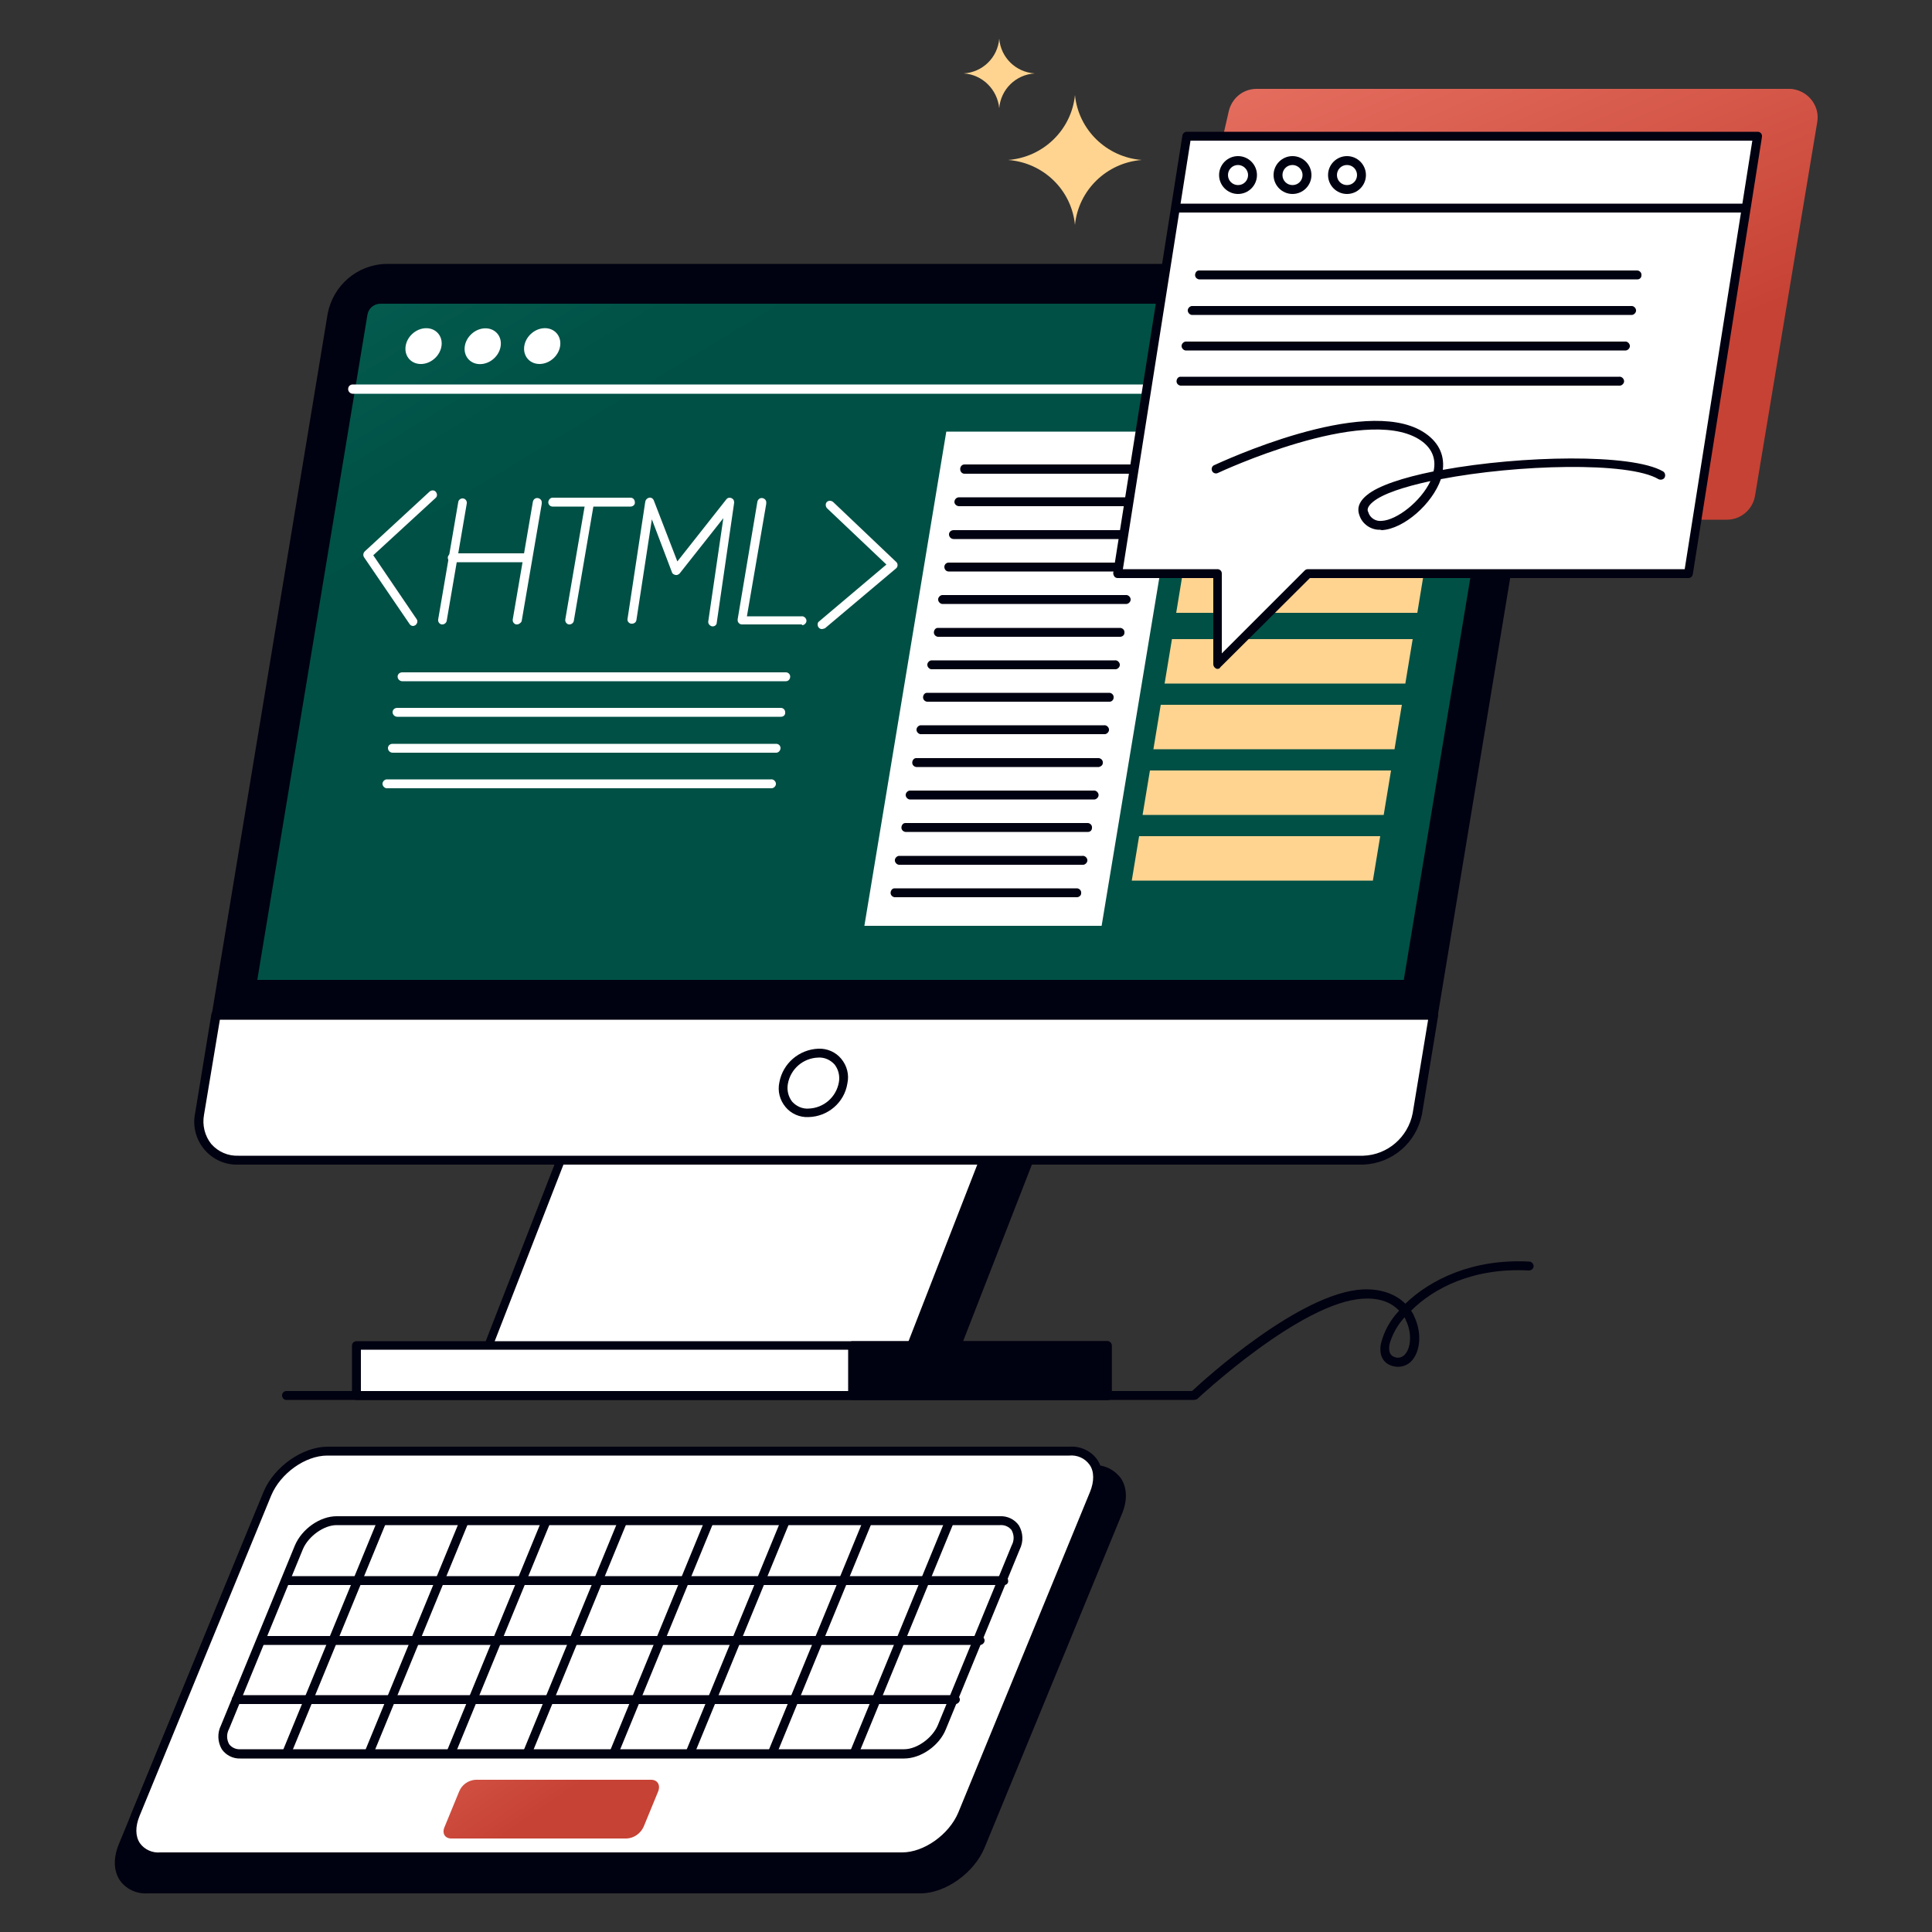 <svg transform="scale(1)" version="1.1" id="Zv5FTNV4d9" xmlns="http://www.w3.org/2000/svg" xmlns:xlink="http://www.w3.org/1999/xlink" x="0px" y="0px" viewBox="0 0 500 500" xml:space="preserve" class="pbimage_pbimage__wrapper__image__0LEis false"><rect x="0" y="0" width="500" height="500" fill="#333333" stroke="none"/><title>HTML</title><style type="text/css"> .st0{fill:#000111;} .st1{fill:#FFFFFF;} .st2{fill:url(#SVGID_1_-Zv5FTNV4d9);} .st3{fill:#FED490;} .st4{fill:url(#SVGID_00000015330565801897527330000007018608372098972557_-Zv5FTNV4d9);} .st5{fill:url(#SVGID_00000153682877914720693750000004279945674785220268_-Zv5FTNV4d9);}
 .st3{fill:#FED490;}
 .st1{fill:#FFFFFF;}
 .st0{fill:#000111;}</style><g id="computer"><polygon class="st0" points="267.7,296.4 158.2,296.4 136.2,353 245.7,353 	" fill="#000111"></polygon><path class="st0" d="M245.7,354.1H136.2c-0.4,0-0.7-0.2-0.9-0.5c-0.2-0.3-0.3-0.7-0.1-1.1l22-56.5c0.2-0.4,0.6-0.7,1.1-0.7h109.5
		c0.6,0,1.1,0.5,1.1,1.2c0,0.1,0,0.3-0.1,0.4l-22,56.5C246.6,353.8,246.2,354.1,245.7,354.1z M137.9,351.8H245l21.1-54.2H159
		L137.9,351.8z" fill="#000111"></path><polygon class="st1" points="256.1,296.4 146.6,296.4 124.6,353 234.1,353 	" fill="#FFFFFF"></polygon><path class="st0" d="M234.1,354.1H124.6c-0.4,0-0.7-0.2-0.9-0.5c-0.2-0.3-0.3-0.7-0.1-1.1l22-56.5c0.2-0.4,0.6-0.7,1.1-0.7h109.5
		c0.6,0,1.1,0.5,1.1,1.2c0,0.1,0,0.3-0.1,0.4l-22,56.5C235,353.8,234.6,354.1,234.1,354.1z M126.2,351.8h107.1l21.1-54.2H147.3
		L126.2,351.8z" fill="#000111"></path><rect class="st1" x="92.3" y="348.1" width="194.3" height="13" fill="#FFFFFF"></rect><path class="st0" d="M286.6,362.3H92.3c-0.6,0-1.1-0.5-1.2-1.1v-13c0-0.6,0.5-1.1,1.2-1.1h194.3c0.6,0,1.1,0.5,1.1,1.1v13
		C287.8,361.8,287.3,362.3,286.6,362.3z M93.4,360h192v-10.7h-192L93.4,360z" fill="#000111"></path><rect class="st0" x="220.6" y="348.1" width="66" height="13" fill="#000111"></rect><path class="st0" d="M286.6,362.3h-66c-0.6,0-1.1-0.5-1.1-1.1v-13c0-0.6,0.5-1.1,1.1-1.1h66c0.6,0,1.1,0.5,1.1,1.1v13
		C287.8,361.8,287.3,362.3,286.6,362.3z M221.8,360h63.7v-10.7h-63.7V360z" fill="#000111"></path><path class="st0" d="M371,262.7H55.9l30-181.4c1.3-6.8,7-11.8,13.9-12H391c6.6,0,11.1,5.4,10,12L371,262.7z" fill="#000111"></path><path class="st0" d="M371,263.9H55.9c-0.3,0-0.7-0.1-0.9-0.4c-0.2-0.3-0.3-0.6-0.2-0.9l30-181.4c1.4-7.3,7.6-12.7,15.1-12.9H391
		c3.3-0.1,6.5,1.3,8.7,3.8c2.2,2.6,3,6.1,2.4,9.4l-30,181.3C372,263.4,371.6,263.8,371,263.9z M57.2,261.6H370l29.9-180.4
		c0.5-2.7-0.1-5.5-1.9-7.6c-1.8-2-4.3-3.1-7-3H99.8c-6.3,0.2-11.6,4.8-12.8,11L57.2,261.6z" fill="#000111"></path><linearGradient id="SVGID_1_-Zv5FTNV4d9" gradientUnits="userSpaceOnUse" x1="131.413" y1="541.067" x2="240.913" y2="396.116" gradientTransform="matrix(1 0 0.33 -1 -168.4 502)"><stop offset="0" style="stop-color: rgb(10, 107, 91);"></stop><stop offset="0.78" style="stop-color: rgb(0, 81, 70);"></stop><stop offset="0.91" style="stop-color: rgb(0, 80, 69);"></stop></linearGradient><path class="st2" d="M66.6,253.5L95.1,81.4c0.3-1.6,1.6-2.7,3.2-2.8h291.2c1.3,0,2.3,1,2.4,2.2c0,0.2,0,0.4-0.1,0.6l-28.5,172.2
		H66.6z"></path><path class="st1" d="M371,262.7H55.9l-4.2,25.6c-1.1,6.6,3.4,12,10,12h291.1c6.9-0.2,12.7-5.2,13.9-12L371,262.7z" fill="#FFFFFF"></path><path class="st0" d="M352.8,301.4H61.6c-3.3,0.1-6.5-1.3-8.7-3.9c-2.2-2.6-3.1-6.1-2.4-9.4l4.2-25.6c0.1-0.6,0.6-1,1.1-1H371
		c0.6,0,1.1,0.5,1.2,1.1c0,0.1,0,0.1,0,0.2l-4.2,25.6C366.5,295.8,360.3,301.1,352.8,301.4z M56.9,263.9l-4.1,24.6
		c-0.5,2.7,0.2,5.5,1.9,7.6c1.8,2,4.3,3.1,7,3h291.1c6.3-0.2,11.6-4.8,12.8-11l4-24.2L56.9,263.9z" fill="#000111"></path><ellipse class="st1" transform="matrix(0.736 -0.677 0.677 0.736 -134.158 216.693)" cx="210.5" cy="280.2" rx="8.4" ry="7.1" fill="#FFFFFF"></ellipse><path class="st0" d="M209.2,289.1c-2.3,0.1-4.5-0.9-5.9-2.6c-1.5-1.8-2.1-4.1-1.6-6.4c0.9-4.9,5.1-8.5,10.1-8.7
		c2.3-0.1,4.5,0.9,5.9,2.6c1.5,1.8,2.1,4.1,1.6,6.4C218.5,285.4,214.2,289,209.2,289.1z M211.8,273.7c-3.9,0.1-7.2,2.9-7.9,6.8
		c-0.3,1.6,0.1,3.3,1.1,4.6c1.1,1.2,2.6,1.9,4.2,1.8c3.9-0.1,7.2-2.9,7.9-6.8l0,0c0.3-1.6-0.1-3.3-1.1-4.6
		C214.9,274.3,213.4,273.6,211.8,273.7z" fill="#000111"></path><path class="st1" d="M387.4,101.9H91.3c-0.6,0-1.2-0.5-1.2-1.2s0.5-1.2,1.2-1.2h296.1c0.6,0,1.1,0.5,1.1,1.2S388,101.9,387.4,101.9
		z" fill="#FFFFFF"></path><ellipse class="st1" transform="matrix(0.736 -0.677 0.677 0.736 -31.641 97.9)" cx="109.6" cy="89.5" rx="5" ry="4.3" fill="#FFFFFF"></ellipse><ellipse class="st1" transform="matrix(0.736 -0.677 0.677 0.736 -27.587 108.288)" cx="124.9" cy="89.5" rx="5" ry="4.3" fill="#FFFFFF"></ellipse><ellipse class="st1" transform="matrix(0.736 -0.677 0.677 0.736 -23.529 118.676)" cx="140.3" cy="89.5" rx="5" ry="4.3" fill="#FFFFFF"></ellipse><polygon class="st3" points="366.8,158.6 304.4,158.6 312.1,111.7 374.5,111.7 	" fill="#FED490"></polygon><polygon class="st3" points="363.7,176.9 301.4,176.9 303.3,165.4 365.6,165.4 	" fill="#FED490"></polygon><polygon class="st3" points="360.9,193.9 298.5,193.9 300.4,182.4 362.8,182.4 	" fill="#FED490"></polygon><polygon class="st3" points="358.1,210.9 295.7,210.9 297.6,199.4 360,199.4 	" fill="#FED490"></polygon><polygon class="st3" points="355.3,227.9 292.9,227.9 294.8,216.4 357.2,216.4 	" fill="#FED490"></polygon><polygon class="st1" points="285.1,239.6 223.7,239.6 244.9,111.7 306.3,111.7 	" fill="#FFFFFF"></polygon><path class="st0" d="M296.9,122.6h-47.3c-0.6,0-1.1-0.5-1.1-1.2s0.5-1.2,1.1-1.2h47.3c0.6,0,1.1,0.5,1.1,1.2
		S297.6,122.6,296.9,122.6z" fill="#000111"></path><path class="st0" d="M295.5,131h-47.3c-0.6,0-1.2-0.5-1.2-1.1c0-0.6,0.5-1.2,1.2-1.2h47.3c0.6,0,1.1,0.5,1.1,1.2
		C296.7,130.5,296.2,131,295.5,131z" fill="#000111"></path><path class="st0" d="M294.1,139.5h-47.3c-0.6,0-1.2-0.5-1.2-1.2c0-0.6,0.5-1.1,1.2-1.1l0,0h47.3c0.6,0,1.1,0.5,1.1,1.1
		C295.3,138.9,294.8,139.5,294.1,139.5z" fill="#000111"></path><path class="st0" d="M292.8,147.9h-47.3c-0.6,0-1.1-0.5-1.1-1.2c0-0.6,0.5-1.1,1.1-1.1h47.3c0.6,0,1.1,0.5,1.1,1.1
		C293.9,147.4,293.4,147.9,292.8,147.9z" fill="#000111"></path><path class="st0" d="M291.4,156.3h-47.3c-0.6,0.1-1.2-0.4-1.3-1c-0.1-0.6,0.4-1.2,1-1.3c0.1,0,0.1,0,0.2,0h47.3
		c0.6-0.1,1.2,0.4,1.3,1c0.1,0.6-0.4,1.2-1,1.3C291.5,156.3,291.4,156.3,291.4,156.3z" fill="#000111"></path><path class="st0" d="M290,164.8h-47.3c-0.6-0.1-1.1-0.6-1-1.3c0.1-0.6,0.5-1,1-1H290c0.6,0.1,1.1,0.6,1,1.3
		C291,164.3,290.6,164.7,290,164.8z" fill="#000111"></path><path class="st0" d="M288.6,173.2h-47.3c-0.6,0.1-1.2-0.4-1.3-1c-0.1-0.6,0.4-1.2,1-1.3c0.1,0,0.1,0,0.2,0h47.3
		c0.6-0.1,1.2,0.4,1.3,1c0.1,0.6-0.4,1.2-1,1.3C288.7,173.2,288.6,173.2,288.6,173.2z" fill="#000111"></path><path class="st0" d="M287.2,181.6h-47.3c-0.6-0.1-1.1-0.6-1-1.3c0.1-0.6,0.5-1,1-1h47.3c0.6,0.1,1.1,0.6,1,1.3
		C288.2,181.1,287.7,181.6,287.2,181.6z" fill="#000111"></path><path class="st0" d="M285.8,190h-47.3c-0.6,0.1-1.2-0.4-1.3-1c-0.1-0.6,0.4-1.2,1-1.3c0.1,0,0.1,0,0.2,0h47.3
		c0.6-0.1,1.2,0.4,1.3,1c0.1,0.6-0.4,1.2-1,1.3C285.9,190,285.9,190,285.8,190z" fill="#000111"></path><path class="st0" d="M284.4,198.5h-47.3c-0.6-0.1-1.1-0.6-1-1.3c0.1-0.6,0.5-1,1-1h47.3c0.6,0.1,1.1,0.6,1,1.3
		C285.4,198,284.9,198.4,284.4,198.5z" fill="#000111"></path><path class="st0" d="M283,206.9h-47.3c-0.6,0.1-1.2-0.4-1.3-1c-0.1-0.6,0.4-1.2,1-1.3c0.1,0,0.1,0,0.2,0H283c0.6-0.1,1.2,0.4,1.3,1
		c0.1,0.6-0.4,1.2-1,1.3C283.1,206.9,283.1,206.9,283,206.9z" fill="#000111"></path><path class="st0" d="M281.6,215.3h-47.3c-0.6-0.1-1.1-0.6-1-1.3c0.1-0.6,0.5-1,1-1h47.3c0.6,0.1,1.1,0.6,1,1.3
		C282.6,214.8,282.2,215.3,281.6,215.3z" fill="#000111"></path><path class="st0" d="M280.2,223.8h-47.3c-0.6,0.1-1.2-0.4-1.3-1c-0.1-0.6,0.4-1.2,1-1.3c0.1,0,0.1,0,0.2,0h47.3
		c0.6-0.1,1.2,0.4,1.3,1c0.1,0.6-0.4,1.2-1,1.3C280.3,223.8,280.3,223.8,280.2,223.8z" fill="#000111"></path><path class="st0" d="M278.8,232.2h-47.3c-0.6-0.1-1.1-0.6-1-1.3c0.1-0.6,0.5-1,1-1h47.3c0.6,0.1,1.1,0.6,1,1.3
		C279.8,231.7,279.4,232.1,278.8,232.2z" fill="#000111"></path><path class="st1" d="M114.5,161.6h-0.2c-0.6-0.1-1-0.7-0.9-1.3c0,0,0,0,0,0l5.2-30.4c0.1-0.6,0.7-1,1.3-0.9c0.6,0.1,1,0.7,0.9,1.3
		c0,0,0,0,0,0l-5.2,30.4C115.5,161.2,115,161.6,114.5,161.6z" fill="#FFFFFF"></path><path class="st1" d="M133.8,161.6h-0.2c-0.6-0.1-1-0.7-0.9-1.3l5.2-30.4c0.1-0.6,0.6-1.1,1.3-1c0.6,0.1,1.1,0.6,1,1.3
		c0,0.1,0,0.1,0,0.2l-5.2,30.4C134.8,161.2,134.3,161.6,133.8,161.6z" fill="#FFFFFF"></path><path class="st1" d="M147.4,161.6h-0.2c-0.6-0.1-1-0.7-0.9-1.3c0,0,0,0,0,0l5.2-30.4c0.1-0.6,0.7-1,1.3-0.9c0.6,0.1,1,0.7,0.9,1.3
		l-5.2,30.4C148.4,161.2,147.9,161.6,147.4,161.6z" fill="#FFFFFF"></path><path class="st1" d="M207.4,161.6H192c-0.6,0-1.1-0.5-1.1-1.1c0-0.1,0-0.1,0-0.2l5.1-30.4c0.1-0.6,0.6-1.1,1.3-1
		c0.6,0.1,1.1,0.6,1,1.3c0,0.1,0,0.1,0,0.2l-5,29.1h14.1c0.6-0.1,1.2,0.4,1.3,1c0.1,0.6-0.4,1.2-1,1.3
		C207.5,161.6,207.4,161.6,207.4,161.6L207.4,161.6z" fill="#FFFFFF"></path><path class="st1" d="M135.8,145.5h-18.6c-0.6,0.1-1.2-0.4-1.3-1c-0.1-0.6,0.4-1.2,1-1.3c0.1,0,0.1,0,0.2,0h18.5
		c0.6-0.1,1.2,0.4,1.3,1c0.1,0.6-0.4,1.2-1,1.3C136,145.5,135.9,145.5,135.8,145.5L135.8,145.5z" fill="#FFFFFF"></path><path class="st1" d="M163.2,131.1H143c-0.6,0-1.1-0.5-1.1-1.1c0-0.6,0.5-1.2,1.1-1.2h20.2c0.6,0,1.1,0.5,1.1,1.2
		C164.4,130.6,163.8,131.1,163.2,131.1L163.2,131.1z" fill="#FFFFFF"></path><path class="st1" d="M184.5,162.1h-0.2c-0.6-0.1-1.1-0.7-1-1.3c0,0,0,0,0,0l3.9-26.7l-11.3,14.3c-0.3,0.3-0.7,0.5-1.1,0.4
		c-0.4-0.1-0.8-0.3-0.9-0.7l-5.2-13.7l-4,26.1c-0.1,0.6-0.7,1-1.4,0.9c-0.6-0.1-1-0.7-0.9-1.2l4.6-30.4c0.1-0.5,0.5-0.9,1-1
		c0.5-0.1,1,0.2,1.2,0.7l6.1,15.8l12.7-16.1c0.4-0.5,1.1-0.5,1.6-0.1c0.3,0.2,0.4,0.6,0.4,1l-4.5,31
		C185.5,161.7,185,162.1,184.5,162.1z" fill="#FFFFFF"></path><path class="st1" d="M212.7,162.8c-0.6,0-1.1-0.5-1.1-1.2c0-0.3,0.1-0.6,0.4-0.8l17.4-14.7L214,131.5c-0.4-0.5-0.4-1.2,0-1.6
		c0.4-0.4,1.1-0.4,1.6,0l16.3,15.5c0.5,0.4,0.5,1.2,0.1,1.6c0,0-0.1,0.1-0.1,0.1l-18.4,15.5C213.2,162.7,212.9,162.8,212.7,162.8z" fill="#FFFFFF"></path><path class="st1" d="M106.9,162c-0.4,0-0.7-0.2-0.9-0.5l-11.8-17.3c-0.3-0.5-0.2-1.1,0.2-1.5l16.8-15.5c0.5-0.4,1.2-0.4,1.6,0.1
		c0.4,0.5,0.4,1.2-0.1,1.6l-16.1,14.8l11.2,16.5c0.4,0.5,0.2,1.2-0.3,1.6c0,0,0,0,0,0C107.3,161.9,107.1,162,106.9,162z" fill="#FFFFFF"></path><path class="st1" d="M203.4,176.3h-99.3c-0.6,0-1.2-0.5-1.2-1.2c0-0.6,0.5-1.1,1.2-1.1l0,0h99.3c0.6,0,1.1,0.5,1.1,1.1
		C204.5,175.8,204,176.3,203.4,176.3z" fill="#FFFFFF"></path><path class="st1" d="M202.1,185.5h-99.3c-0.6,0-1.2-0.5-1.2-1.2c0-0.6,0.5-1.1,1.2-1.1l0,0h99.3c0.6,0,1.1,0.5,1.1,1.1
		C203.3,185,202.8,185.5,202.1,185.5z" fill="#FFFFFF"></path><path class="st1" d="M200.9,194.8h-99.3c-0.6,0-1.2-0.5-1.2-1.2c0-0.6,0.5-1.1,1.2-1.1h99.3c0.6,0,1.1,0.5,1.1,1.1
		C202,194.2,201.5,194.8,200.9,194.8z" fill="#FFFFFF"></path><path class="st1" d="M199.6,204h-99.3c-0.6,0.1-1.2-0.4-1.3-1c-0.1-0.6,0.4-1.2,1-1.3c0.1,0,0.1,0,0.2,0h99.3
		c0.6-0.1,1.2,0.4,1.3,1c0.1,0.6-0.4,1.2-1,1.3C199.7,204,199.7,204,199.6,204z" fill="#FFFFFF"></path></g><g id="light"><path class="st3" d="M295.5,41.4c-9.1,0.7-16.4,7.8-17.3,16.8c-0.9-9.1-8.2-16.1-17.3-16.8c9.1-0.7,16.4-7.8,17.3-16.8
		C279.1,33.6,286.4,40.7,295.5,41.4z"></path><path class="st3" d="M267.8,19c-4.9,0.3-8.8,4.1-9.2,9c-0.5-4.9-4.4-8.7-9.2-9c4.9-0.3,8.8-4.1,9.2-9C259,14.9,262.9,18.7,267.8,19
		z"></path></g><g id="line"><path class="st0" d="M308.9,362.3H74.1c-0.6,0-1.1-0.5-1.1-1.2c0-0.6,0.5-1.1,1.1-1.1h234.4c3.3-3.1,28-25.5,44.2-26.3
		c4.5-0.2,8.4,1.1,11,3.7c6.4-6.2,17.4-11.7,32.1-10.9c0.6,0,1.1,0.6,1.1,1.2c0,0.6-0.6,1.1-1.2,1.1c0,0,0,0,0,0
		c-14.6-0.8-24.8,4.7-30.5,10.4c0.3,0.5,0.6,0.9,0.8,1.5c1.9,3.9,1.7,8.7-0.5,11.3c-1.2,1.5-3.3,2.1-5.2,1.5
		c-2.4-0.7-3.5-2.9-2.9-5.8c0.8-3.2,2.4-6.1,4.7-8.5c-1.7-1.8-4.6-3.4-9.3-3.1c-16.1,0.8-42.8,25.8-43,26
		C309.5,362.2,309.2,362.3,308.9,362.3z M363.5,340.9c-1.8,2-3.2,4.4-3.9,7c-0.3,1.8,0.1,2.9,1.3,3.3c1,0.4,2.1,0.1,2.8-0.8
		c1.4-1.6,1.8-5.4,0.1-8.8C363.8,341.4,363.6,341.2,363.5,340.9z"></path></g><g id="pop_up"><linearGradient id="SVGID_00000085928878782397679640000002250202222052294539_-Zv5FTNV4d9" gradientUnits="userSpaceOnUse" x1="358.024" y1="553.492" x2="420.714" y2="406.682" gradientTransform="matrix(1 0 0 -1 0 502)"><stop offset="0" style="stop-color: rgb(243, 131, 116);"></stop><stop offset="1" style="stop-color: rgb(198, 66, 52);"></stop></linearGradient><path d="M440.4,134.5h6.5c3.6,0,6.7-2.6,7.3-6.2
		l16.1-96.7c0.7-4-2.1-7.8-6.1-8.5c-0.4-0.1-0.8-0.1-1.2-0.1H325.2c-3.5,0-6.4,2.4-7.2,5.8l-1.3,5.7L440.4,134.5z" style="fill: url(&quot;#SVGID_00000085928878782397679640000002250202222052294539_-Zv5FTNV4d9&quot;);"></path><polygon class="st1" points="454.9,35.3 307.1,35.3 289.3,148.5 315.1,148.5 315.1,172 338.6,148.5 437.1,148.5 	"></polygon><path class="st0" d="M315.1,173.1c-0.2,0-0.3,0-0.4-0.1c-0.4-0.2-0.7-0.6-0.7-1.1v-22.3h-24.7c-0.3,0-0.7-0.1-0.9-0.4
		c-0.2-0.3-0.3-0.6-0.3-0.9L306,35.1c0.1-0.6,0.6-1,1.1-1h147.8c0.6,0,1.1,0.5,1.1,1.1c0,0.1,0,0.1,0,0.2l-17.9,113.2
		c-0.1,0.6-0.6,1-1.1,1h-98l-23.2,23.1C315.7,173,315.4,173.1,315.1,173.1z M290.6,147.3h24.5c0.6,0,1.1,0.5,1.1,1.1c0,0,0,0,0,0
		v20.7l21.5-21.5c0.2-0.2,0.5-0.3,0.8-0.3h97.5l17.5-110.9H308.1L290.6,147.3z"></path><path class="st0" d="M450.9,55H304.5c-0.6,0-1.2-0.5-1.2-1.1s0.5-1.2,1.1-1.2c0,0,0,0,0,0h146.4c0.6,0,1.1,0.5,1.1,1.2
		C452.1,54.5,451.6,55,450.9,55z"></path><path class="st0" d="M320.4,50.2c-2.7,0-4.9-2.2-4.9-4.9c0-2.7,2.2-4.9,4.9-4.9c2.7,0,4.9,2.2,4.9,4.9c0,0,0,0,0,0
		C325.3,48,323.1,50.2,320.4,50.2z M320.4,42.7c-1.5,0-2.6,1.2-2.6,2.6c0,1.5,1.2,2.6,2.6,2.6c1.5,0,2.6-1.2,2.6-2.6c0,0,0,0,0,0
		C323,43.9,321.8,42.7,320.4,42.7z"></path><path class="st0" d="M334.5,50.2c-2.7,0-4.9-2.2-4.9-4.9c0-2.7,2.2-4.9,4.9-4.9c2.7,0,4.9,2.2,4.9,4.9c0,0,0,0,0,0
		C339.4,48,337.2,50.2,334.5,50.2z M334.5,42.7c-1.5,0-2.6,1.2-2.6,2.6c0,1.5,1.2,2.6,2.6,2.6c1.5,0,2.6-1.2,2.6-2.6c0,0,0,0,0,0
		C337.1,43.9,335.9,42.7,334.5,42.7z"></path><path class="st0" d="M348.6,50.2c-2.7,0-4.9-2.2-4.9-4.9c0-2.7,2.2-4.9,4.9-4.9c2.7,0,4.9,2.2,4.9,4.9c0,0,0,0,0,0
		C353.5,48,351.3,50.2,348.6,50.2z M348.6,42.7c-1.5,0-2.6,1.2-2.6,2.6c0,1.5,1.2,2.6,2.6,2.6c1.5,0,2.6-1.2,2.6-2.6c0,0,0,0,0,0
		C351.2,43.9,350.1,42.7,348.6,42.7z"></path><path class="st0" d="M423.8,72.3H310.3c-0.6-0.1-1.1-0.6-1-1.3c0.1-0.6,0.5-1,1-1h113.5c0.6,0.1,1.1,0.6,1,1.3
		C424.8,71.8,424.4,72.3,423.8,72.3z"></path><path class="st0" d="M422.2,81.5H308.7c-0.6,0.1-1.2-0.4-1.3-1c-0.1-0.6,0.4-1.2,1-1.3c0.1,0,0.1,0,0.2,0h113.5
		c0.6-0.1,1.2,0.4,1.3,1c0.1,0.6-0.4,1.2-1,1.3C422.3,81.5,422.3,81.5,422.2,81.5z"></path><path class="st0" d="M420.6,90.7H307.1c-0.6,0.1-1.2-0.4-1.3-1c-0.1-0.6,0.4-1.2,1-1.3c0.1,0,0.1,0,0.2,0h113.5
		c0.6-0.1,1.2,0.4,1.3,1c0.1,0.6-0.4,1.2-1,1.3C420.8,90.7,420.7,90.7,420.6,90.7z"></path><path class="st0" d="M419,99.8H305.5c-0.6-0.1-1.1-0.6-1-1.3c0.1-0.6,0.5-1,1-1H419c0.6-0.1,1.2,0.4,1.3,1c0.1,0.6-0.4,1.2-1,1.3
		C419.1,99.8,419.1,99.8,419,99.8z"></path><path class="st0" d="M357.2,137.1c-2.4,0.1-4.7-1.5-5.4-3.8c-0.5-1.3-0.5-3.2,2-5.2c2.9-2.4,9.3-4.5,17.2-6.1
		c0.8-3.5-0.6-6.4-3.9-8.4c-14.4-8.7-51.5,8.6-51.9,8.8c-0.6,0.3-1.3,0-1.5-0.5c-0.3-0.6,0-1.3,0.5-1.5c1.6-0.7,38.6-18.1,54-8.7
		c3.9,2.4,5.7,5.8,5.2,9.9c20.3-3.7,48.9-4.3,57,0.4c0.5,0.3,0.7,1,0.4,1.6c-0.3,0.5-1,0.7-1.6,0.4c-7.7-4.6-36.6-3.8-56.3,0
		c-2.2,6.4-9.6,12.9-15.3,13.2L357.2,137.1z M370.2,124.5c-6.9,1.5-12.4,3.3-14.9,5.4c-1.7,1.4-1.4,2.3-1.2,2.6
		c0.4,1.5,1.9,2.5,3.5,2.3C361.5,134.6,367.7,129.8,370.2,124.5L370.2,124.5z"></path></g><g id="keyboard"><path class="st0" d="M38.2,488.9h200c6.1,0,13-4.9,15.5-11l35.5-86.5c2.5-6.1-0.4-11-6.5-11h-200c-6.1,0-13,4.9-15.5,11l-35.5,86.5
		C29.2,483.9,32.1,488.9,38.2,488.9z"></path><path class="st0" d="M238.2,490h-200c-2.8,0.2-5.6-1.1-7.2-3.4c-1.6-2.4-1.7-5.7-0.3-9.2l35.6-86.5c2.7-6.5,10.1-11.7,16.6-11.7
		h200c2.8-0.2,5.5,1.1,7.2,3.4c1.6,2.4,1.7,5.7,0.3,9.1l-35.6,86.5C252.1,484.7,244.7,490,238.2,490z M82.8,381.5
		c-5.6,0-12.1,4.6-14.5,10.3l-35.5,86.5c-1.1,2.7-1.1,5.2,0.1,7c1.2,1.7,3.2,2.6,5.3,2.4h200c5.6,0,12.1-4.6,14.5-10.3l35.5-86.5
		c1.1-2.7,1.1-5.2-0.1-7c-1.3-1.6-3.3-2.6-5.3-2.4L82.8,381.5z"></path><path class="st1" d="M41.6,480.6h192c6.1,0,13-4.9,15.5-11l34.1-83.1c2.5-6.1-0.4-11-6.5-11h-192c-6.1,0-13,4.9-15.5,11l-34.1,83
		C32.6,475.7,35.5,480.6,41.6,480.6z"></path><path class="st0" d="M233.5,481.7H41.6c-2.8,0.2-5.6-1.1-7.2-3.4c-1.6-2.4-1.7-5.7-0.3-9.2l34.1-83c2.7-6.5,10.1-11.7,16.6-11.7
		h192c2.8-0.2,5.6,1.1,7.2,3.4c1.6,2.4,1.7,5.7,0.3,9.2l-34.2,83C247.4,476.5,240,481.7,233.5,481.7z M84.7,376.7
		c-5.7,0-12.1,4.6-14.5,10.3l-34.1,83c-1.1,2.7-1.1,5.2,0.1,7c1.2,1.7,3.3,2.6,5.3,2.4h192c5.6,0,12.1-4.6,14.5-10.3l34.1-83
		c1.1-2.7,1.1-5.3-0.1-7c-1.2-1.7-3.2-2.6-5.3-2.4L84.7,376.7z"></path><path class="st1" d="M62.3,454H234c3.8,0,8.2-3.1,9.8-6.9l19.1-46.5c1.6-3.8-0.2-7-4.1-7H87.1c-3.8,0-8.2,3.1-9.8,7L58.2,447
		C56.6,450.9,58.4,454,62.3,454z"></path><path class="st0" d="M234,455.1H62.3c-1.9,0.1-3.8-0.8-4.9-2.4c-1.1-1.9-1.2-4.2-0.2-6.2l19.1-46.5c1.8-4.3,6.5-7.6,10.8-7.6h171.7
		c1.9-0.1,3.8,0.8,4.9,2.4c1.1,1.9,1.2,4.2,0.2,6.2l-19.1,46.5C243.1,451.8,238.3,455.1,234,455.1z M87.1,394.7
		c-3.3,0-7.3,2.9-8.7,6.2l-19.1,46.5c-0.7,1.3-0.7,2.7,0,4c0.7,0.9,1.8,1.4,3,1.3H234c3.3,0,7.3-2.9,8.7-6.2l19.1-46.5
		c0.7-1.3,0.7-2.7,0-4c-0.7-0.9-1.8-1.4-3-1.3L87.1,394.7z"></path><linearGradient id="SVGID_00000159447135175411787890000000295690373983405729_-Zv5FTNV4d9" gradientUnits="userSpaceOnUse" x1="93.899" y1="105.686" x2="141.989" y2="34.776" gradientTransform="matrix(1 0 0 -1 0 502)"><stop offset="0" style="stop-color: rgb(243, 131, 116);"></stop><stop offset="1" style="stop-color: rgb(198, 66, 52);"></stop></linearGradient><path d="M116.8,475.8h45.4
		c1.9-0.1,3.6-1.3,4.4-3.1l3.7-9c0.7-1.7-0.1-3.1-1.8-3.1h-45.4c-1.9,0.1-3.6,1.3-4.3,3.1l-3.7,9
		C114.3,474.4,115.1,475.8,116.8,475.8z" style="fill: url(&quot;#SVGID_00000159447135175411787890000000295690373983405729_-Zv5FTNV4d9&quot;);"></path><path class="st0" d="M178.5,454.9c-0.6,0-1.1-0.5-1.1-1.2c0-0.2,0-0.3,0.1-0.4l24.5-59.6c0.2-0.6,0.9-0.9,1.5-0.6
		c0.6,0.2,0.9,0.9,0.6,1.5c0,0,0,0,0,0l-24.5,59.6C179.4,454.6,179,454.9,178.5,454.9z"></path><path class="st0" d="M199.8,454.9c-0.1,0-0.3,0-0.4-0.1c-0.6-0.2-0.9-0.9-0.6-1.5c0,0,0,0,0,0l24.5-59.6c0.3-0.6,1-0.8,1.5-0.5
		c0.5,0.3,0.7,0.8,0.6,1.4l-24.5,59.6C200.7,454.6,200.2,454.9,199.8,454.9z"></path><path class="st0" d="M221,454.9c-0.1,0-0.3,0-0.4-0.1c-0.6-0.2-0.9-0.9-0.6-1.5c0,0,0,0,0,0l24.5-59.6c0.3-0.6,1-0.8,1.5-0.5
		c0.5,0.3,0.7,0.8,0.6,1.4l-24.5,59.6C221.9,454.6,221.5,454.9,221,454.9z"></path><path class="st0" d="M158.8,454.9c-0.2,0-0.3,0-0.4-0.1c-0.6-0.2-0.9-0.9-0.6-1.5l24.5-59.6c0.3-0.6,1-0.8,1.5-0.5
		c0.5,0.3,0.7,0.8,0.6,1.4l-24.5,59.6C159.7,454.6,159.3,454.9,158.8,454.9z"></path><path class="st0" d="M116.6,454.9c-0.2,0-0.3,0-0.4-0.1c-0.6-0.2-0.9-0.9-0.6-1.5l24.5-59.6c0.2-0.6,0.9-0.9,1.5-0.6
		c0.6,0.2,0.9,0.9,0.6,1.5c0,0,0,0,0,0l-24.5,59.6C117.5,454.6,117.1,454.9,116.6,454.9z"></path><path class="st0" d="M95.4,454.9c-0.1,0-0.3,0-0.4-0.1c-0.6-0.2-0.9-0.9-0.6-1.5c0,0,0,0,0,0l24.5-59.6c0.3-0.6,1-0.8,1.5-0.5
		c0.5,0.3,0.7,0.8,0.6,1.4l-24.5,59.6C96.3,454.6,95.8,454.9,95.4,454.9z"></path><path class="st0" d="M74.1,454.9c-0.1,0-0.3,0-0.4-0.1c-0.6-0.2-0.9-0.9-0.6-1.5c0,0,0,0,0,0l24.5-59.6c0.3-0.6,1-0.8,1.5-0.5
		c0.5,0.3,0.7,0.8,0.6,1.4l-24.5,59.6C75,454.6,74.6,454.9,74.1,454.9z"></path><path class="st0" d="M136.4,454.9c-0.2,0-0.3,0-0.4-0.1c-0.6-0.2-0.9-0.9-0.6-1.5c0,0,0,0,0,0l24.5-59.6c0.3-0.6,1-0.8,1.5-0.5
		c0.5,0.3,0.7,0.8,0.6,1.4l-24.5,59.6C137.2,454.6,136.8,454.9,136.4,454.9z"></path><path class="st0" d="M253.5,425.7H67.6c-0.6-0.1-1.1-0.6-1-1.3c0.1-0.6,0.5-1,1-1h185.9c0.6-0.1,1.2,0.4,1.3,1
		c0.1,0.6-0.4,1.2-1,1.3C253.7,425.7,253.6,425.7,253.5,425.7z"></path><path class="st0" d="M259.9,410.2H74c-0.6,0-1.2-0.5-1.2-1.1c0-0.6,0.5-1.2,1.1-1.2c0,0,0,0,0,0h185.9c0.6,0,1.1,0.5,1.1,1.2
		C261,409.7,260.5,410.2,259.9,410.2L259.9,410.2z"></path><path class="st0" d="M247.2,441H61.3c-0.6,0.1-1.2-0.4-1.3-1c-0.1-0.6,0.4-1.2,1-1.3c0.1,0,0.1,0,0.2,0h185.9
		c0.6-0.1,1.2,0.4,1.3,1c0.1,0.6-0.4,1.2-1,1.3C247.4,441,247.3,441,247.2,441L247.2,441z"></path></g></svg>
